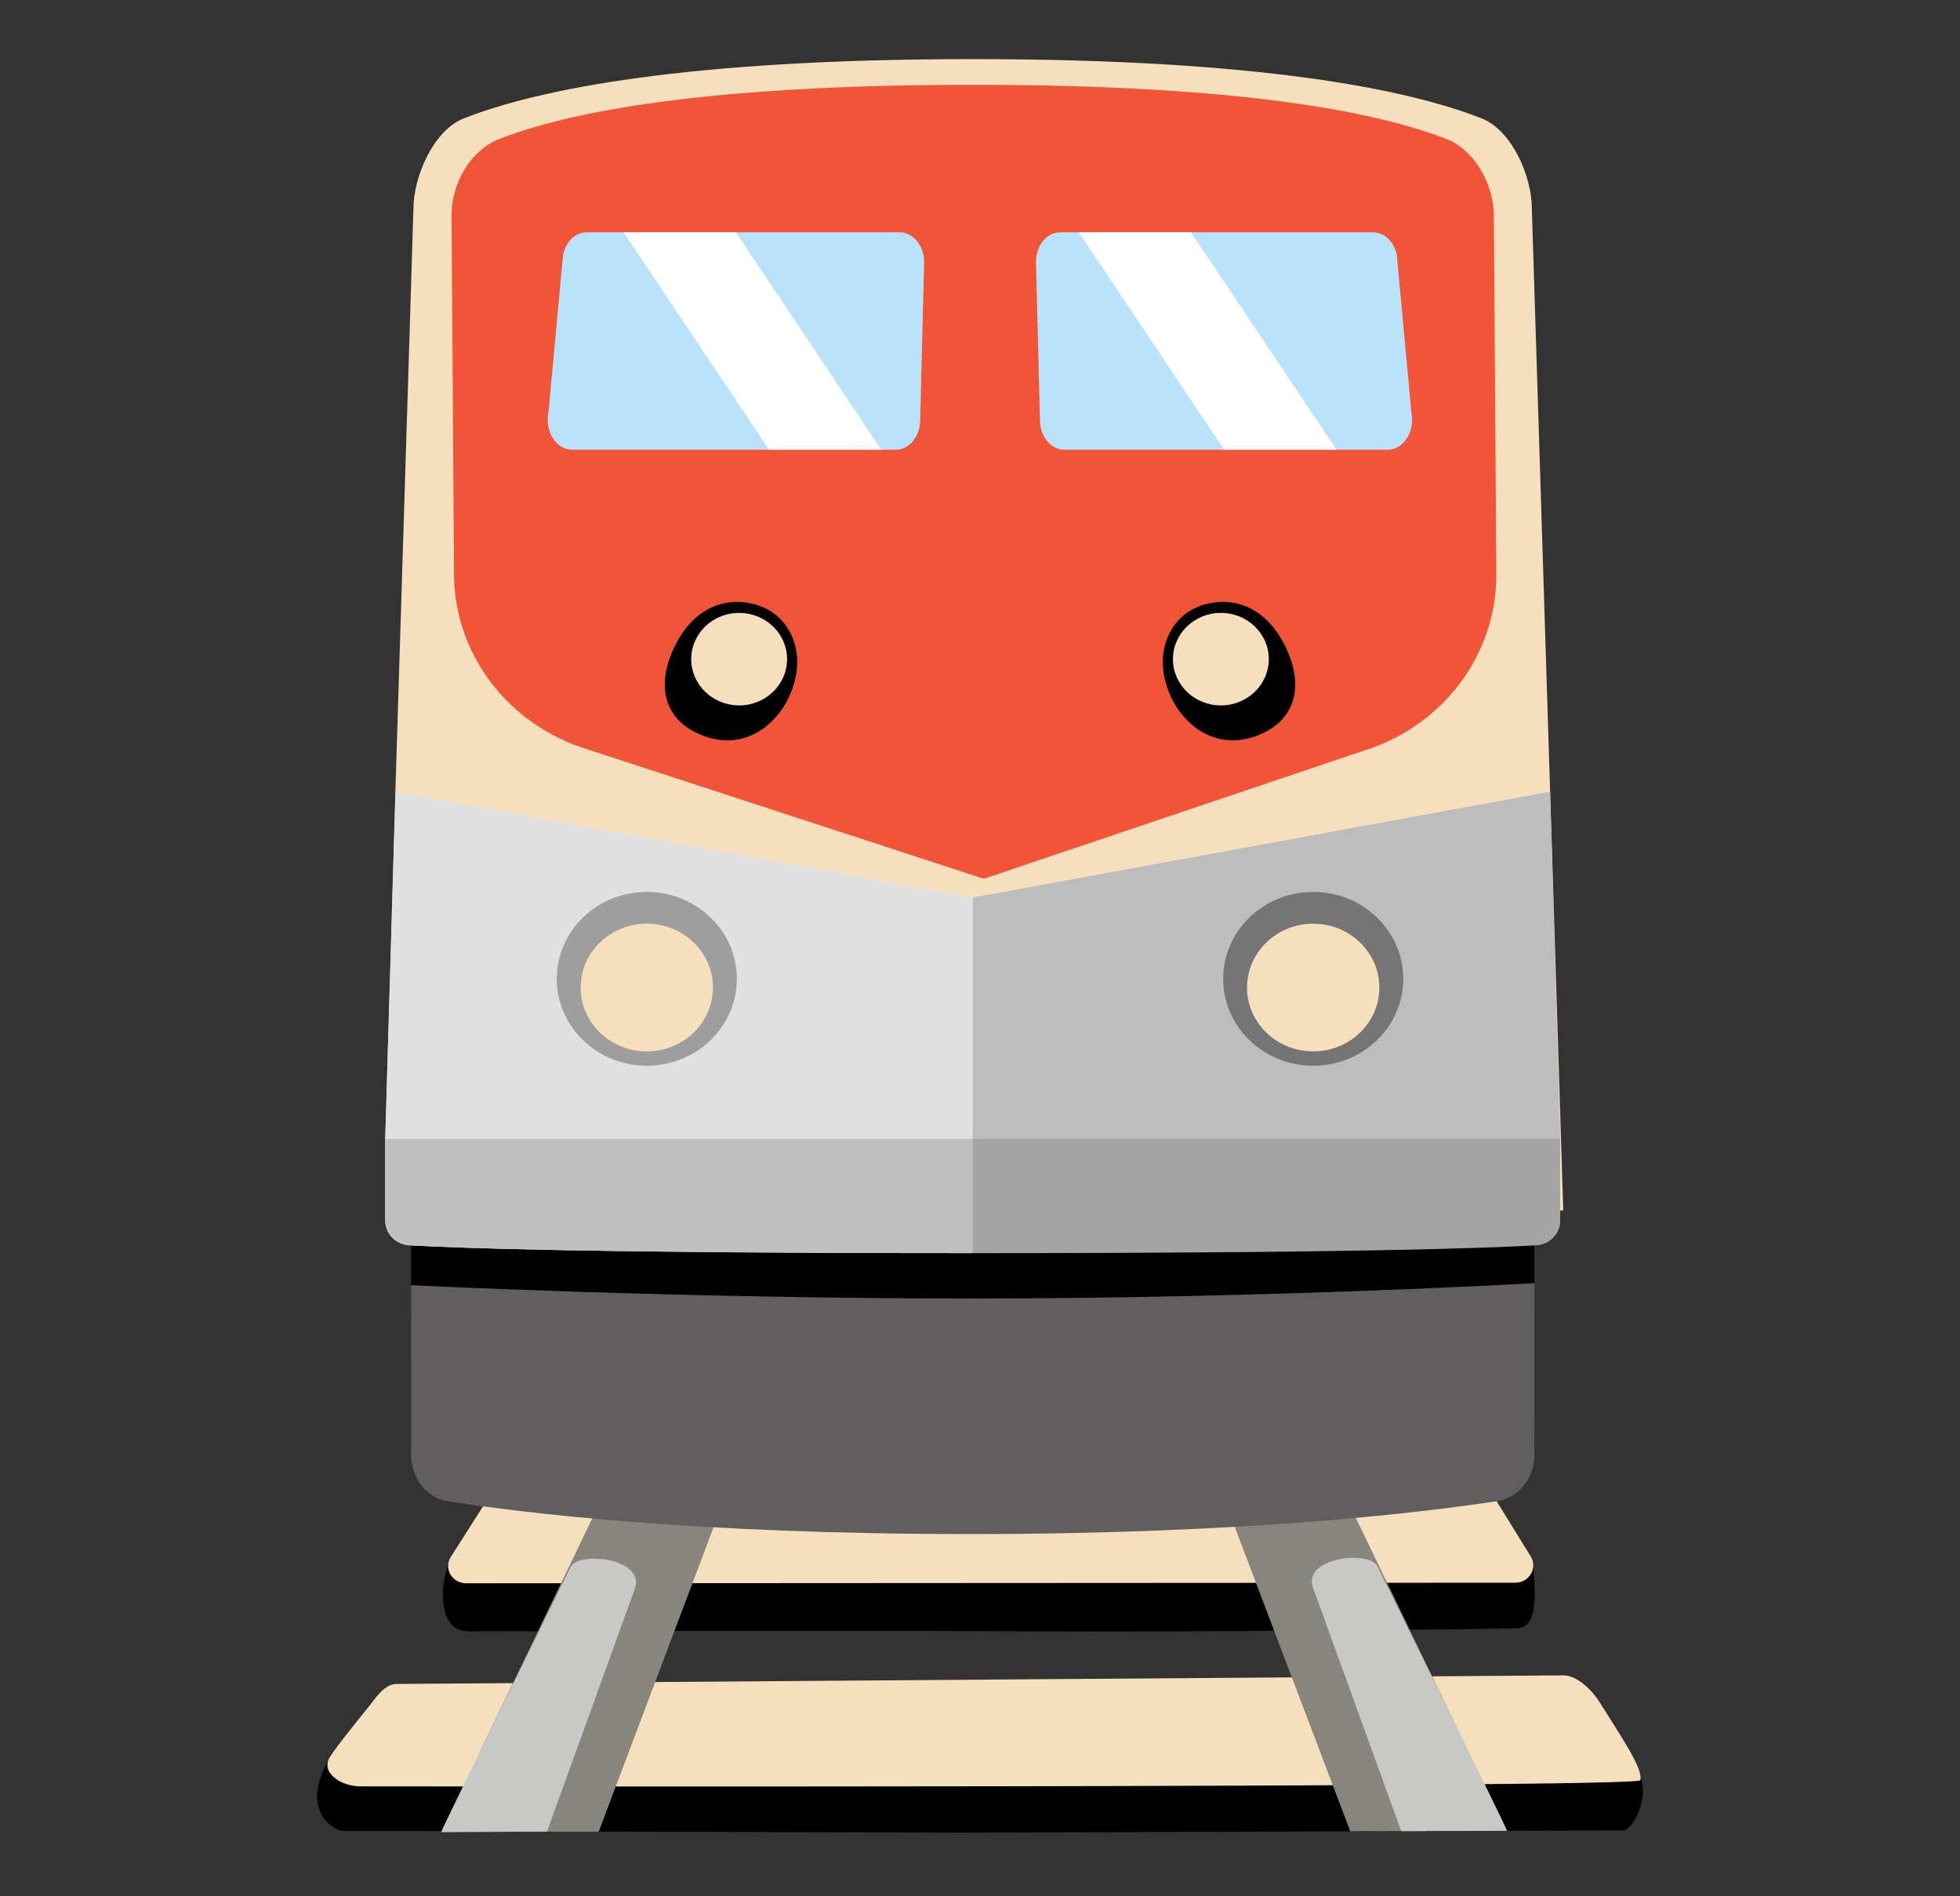 <svg width="244" height="236" viewBox="0 0 244 236" fill="none" xmlns="http://www.w3.org/2000/svg">
<rect x="0" y="0" width="244" height="236" fill="#333333" stroke="none"/>
<g id="noto:train">
<path id="Vector" d="M55.852 194.553C55.852 194.553 55.147 196.595 55.128 198.195C55.109 199.796 55.357 203.052 58.33 203.052C62.181 203.052 105.72 202.923 126.708 203.052C147.695 203.181 186.335 202.794 189.042 202.647C191.749 202.518 191.005 196.724 190.834 194.737L55.852 194.553Z" fill="black"/>
<path id="Vector_2" d="M194.876 213.427L200.385 217.088C200.385 217.088 203.95 220.086 204.427 221.889C204.903 223.692 203.798 227.113 202.215 227.831L119.599 228.107L42.548 227.886C41.347 227.592 39.898 226.47 39.536 224.409C39.174 222.349 40.356 220.049 41.099 218.615C41.843 217.18 57.169 213.445 57.169 213.445L194.876 213.427Z" fill="black"/>
<path id="Vector_3" d="M49.353 209.601C47.867 209.619 46.78 211.33 45.884 212.452C43.558 215.34 42.091 217.161 41.118 218.615C39.784 220.62 42.453 222.349 44.836 222.349C47.218 222.349 203.798 222.57 204.179 221.595C204.694 220.307 201.644 215.91 199.128 211.863C198.251 210.447 196.344 208.515 194.629 208.534L49.353 209.601Z" fill="#F5DFBD"/>
<path id="Vector_4" d="M61.419 185.465L56.12 193.799C55.205 195.234 56.273 197.073 58.026 197.073L188.642 197C190.377 197 191.445 195.178 190.568 193.743L185.44 185.447H61.419V185.465Z" fill="#F5DFBD"/>
<path id="Vector_5" d="M90.07 186.808L74.534 227.996H65.117L59.723 218.081L76.955 182.301C76.955 182.283 90.928 184.141 90.07 186.808Z" fill="#88857C"/>
<path id="Vector_6" d="M54.92 228.052C55.149 227.279 71.028 195.05 71.028 195.05C72.019 193.045 80.387 193.946 79.034 197.735C77.68 201.525 68.092 227.978 68.092 227.978L54.92 228.052Z" fill="#C8C9C6"/>
<path id="Vector_7" d="M152.481 186.808L168.093 227.941L177.415 227.923L182.829 218.081L165.596 182.301C165.615 182.283 151.623 184.141 152.481 186.808Z" fill="#88857C"/>
<path id="Vector_8" d="M187.612 227.886C187.384 227.113 171.466 194.939 171.466 194.939C170.475 192.934 162.107 193.836 163.46 197.625L174.44 227.923L187.612 227.886Z" fill="#C8C9C6"/>
<path id="Vector_9" d="M191.007 180.425C191.273 183.571 189.291 186.385 186.508 186.827C177.263 188.243 155.169 190.947 120.666 190.947C86.411 190.947 64.813 188.28 55.682 186.845C52.861 186.404 50.897 183.534 51.202 180.352L51.164 148.821H191.045L191.007 180.425Z" fill="#605E5E"/>
<path id="Vector_10" d="M51.164 148.821V159.969C51.164 159.969 84.295 161.625 121.085 161.625C157.876 161.625 191.026 159.712 191.026 159.712V148.821H51.164Z" fill="black"/>
<path id="Vector_11" d="M120.818 155.977L121.085 111.736L49.219 98.564L47.961 141.647V151.93C47.961 153.567 49.276 154.91 50.954 155.002C56.997 155.352 74.305 155.977 120.818 155.977Z" fill="#E0E0E0"/>
<path id="Vector_12" d="M184.448 14.735C175.222 11.111 156.807 7.358 121.103 7.358C85.399 7.358 66.966 11.111 57.74 14.735C53.946 16.225 51.468 22.001 51.468 26.012L49.219 98.546L69.292 127.262L120.589 151.194C184.601 151.194 194.608 150.661 194.608 150.661L190.701 26.012C190.72 22.001 188.242 16.225 184.448 14.735Z" fill="#F5DFBD"/>
<path id="Vector_13" d="M180.121 17.329C171.486 13.944 154.501 10.559 121.104 10.559C87.706 10.559 70.702 13.944 62.086 17.329C58.541 18.727 56.215 22.903 56.215 26.655L56.52 71.522C56.577 81.493 63.325 90.286 73.18 93.285L122.476 109.381L169.789 93.432C179.664 90.36 186.335 81.456 186.278 71.449L185.973 26.839C185.973 23.087 183.667 18.727 180.121 17.329Z" fill="#F05537"/>
<path id="Vector_14" d="M178.253 57.91H126.289L126.975 27.244H174.384L178.253 57.91Z" fill="#BAE2FD"/>
<path id="Vector_15" d="M174.688 23.823H127.832C126.079 23.823 124.687 25.644 124.802 27.796L125.678 57.579C125.774 59.547 127.108 61.074 128.709 61.074H177.033C179.358 61.074 181.074 58.425 180.578 55.629L177.624 26.747C177.338 25.037 176.099 23.823 174.688 23.823ZM131.969 28.918H170.952C172.343 28.918 173.544 30.077 173.887 31.733L175.698 51.306C176.194 53.679 174.745 55.978 172.763 55.978H132.484C130.901 55.978 129.586 54.47 129.472 52.52L128.976 32.947C128.824 30.776 130.215 28.918 131.969 28.918Z" fill="#F05537"/>
<path id="Vector_16" d="M65.746 57.91H117.71L117.024 27.244H69.616L65.746 57.91Z" fill="#BAE2FD"/>
<path id="Vector_17" d="M66.357 26.747L63.402 55.629C62.907 58.425 64.622 61.074 66.948 61.074H115.271C116.872 61.074 118.188 59.547 118.302 57.579L119.179 27.796C119.293 25.644 117.902 23.823 116.148 23.823H69.311C67.901 23.823 66.662 25.037 66.357 26.747ZM115.042 32.947L114.547 52.52C114.432 54.47 113.117 55.978 111.535 55.978H71.218C69.235 55.978 67.787 53.679 68.282 51.306L70.093 31.733C70.436 30.077 71.637 28.918 73.029 28.918H112.012C113.784 28.918 115.176 30.776 115.042 32.947Z" fill="#F05537"/>
<path id="Vector_18" d="M160.145 80.739C157.952 76.011 154.197 74.227 150.251 75.165C146.305 76.103 144.266 79.856 144.856 83.737C145.638 89.017 150.69 94.223 157.095 91.316C161.25 89.44 162.318 85.411 160.145 80.739Z" fill="black"/>
<path id="Vector_19" d="M151.986 87.803C155.281 87.803 157.953 85.225 157.953 82.045C157.953 78.865 155.281 76.287 151.986 76.287C148.691 76.287 146.02 78.865 146.02 82.045C146.02 85.225 148.691 87.803 151.986 87.803Z" fill="#F5DFBD"/>
<path id="Vector_20" d="M83.857 80.739C86.049 76.011 89.804 74.227 93.75 75.165C97.696 76.103 99.736 79.856 99.145 83.737C98.363 89.017 93.312 94.223 86.907 91.316C82.751 89.44 81.683 85.411 83.857 80.739Z" fill="black"/>
<path id="Vector_21" d="M92.015 87.803C95.311 87.803 97.982 85.225 97.982 82.045C97.982 78.865 95.311 76.287 92.015 76.287C88.72 76.287 86.049 78.865 86.049 82.045C86.049 85.225 88.72 87.803 92.015 87.803Z" fill="#F5DFBD"/>
<path id="Vector_22" d="M121.104 111.717L49.238 98.546L47.961 141.647V151.93C47.961 153.567 49.276 154.91 50.954 155.002C56.997 155.352 74.305 155.977 120.818 155.977H121.085C121.085 155.977 125.183 147.957 125.183 134.454C125.183 120.952 121.104 111.717 121.104 111.717Z" fill="#E0E0E0"/>
<path id="Vector_23" d="M121.104 111.717L192.969 98.546L194.227 141.647V151.93C194.227 153.567 192.912 154.91 191.234 155.002C185.192 155.352 167.883 155.977 121.37 155.977H121.104V111.717Z" fill="#BDBDBD"/>
<path id="Vector_24" opacity="0.2" d="M47.961 151.93C47.961 153.567 49.276 154.91 50.954 155.002C56.997 155.352 74.305 155.977 120.818 155.977H121.352C167.864 155.977 185.173 155.352 191.216 155.002C192.893 154.91 194.208 153.567 194.208 151.93V141.739H47.961V151.93Z" fill="#424242"/>
<path id="Vector_25" d="M163.48 132.651C169.671 132.651 174.689 127.809 174.689 121.835C174.689 115.861 169.671 111.018 163.48 111.018C157.29 111.018 152.271 115.861 152.271 121.835C152.271 127.809 157.29 132.651 163.48 132.651Z" fill="#757575"/>
<path id="Vector_26" d="M163.479 130.867C168.027 130.867 171.714 127.309 171.714 122.92C171.714 118.531 168.027 114.973 163.479 114.973C158.931 114.973 155.244 118.531 155.244 122.92C155.244 127.309 158.931 130.867 163.479 130.867Z" fill="#F5DFBD"/>
<path id="Vector_27" d="M80.519 132.651C86.71 132.651 91.728 127.809 91.728 121.835C91.728 115.861 86.71 111.018 80.519 111.018C74.329 111.018 69.311 115.861 69.311 121.835C69.311 127.809 74.329 132.651 80.519 132.651Z" fill="#9E9E9E"/>
<path id="Vector_28" d="M80.52 130.867C85.068 130.867 88.755 127.309 88.755 122.92C88.755 118.531 85.068 114.973 80.52 114.973C75.972 114.973 72.285 118.531 72.285 122.92C72.285 127.309 75.972 130.867 80.52 130.867Z" fill="#F5DFBD"/>
<path id="Vector_29" d="M109.705 55.96H95.732L77.623 28.918H91.615L109.705 55.96ZM166.378 55.96H152.386L134.296 28.918H148.269L166.378 55.96Z" fill="white"/>
</g>
</svg>
